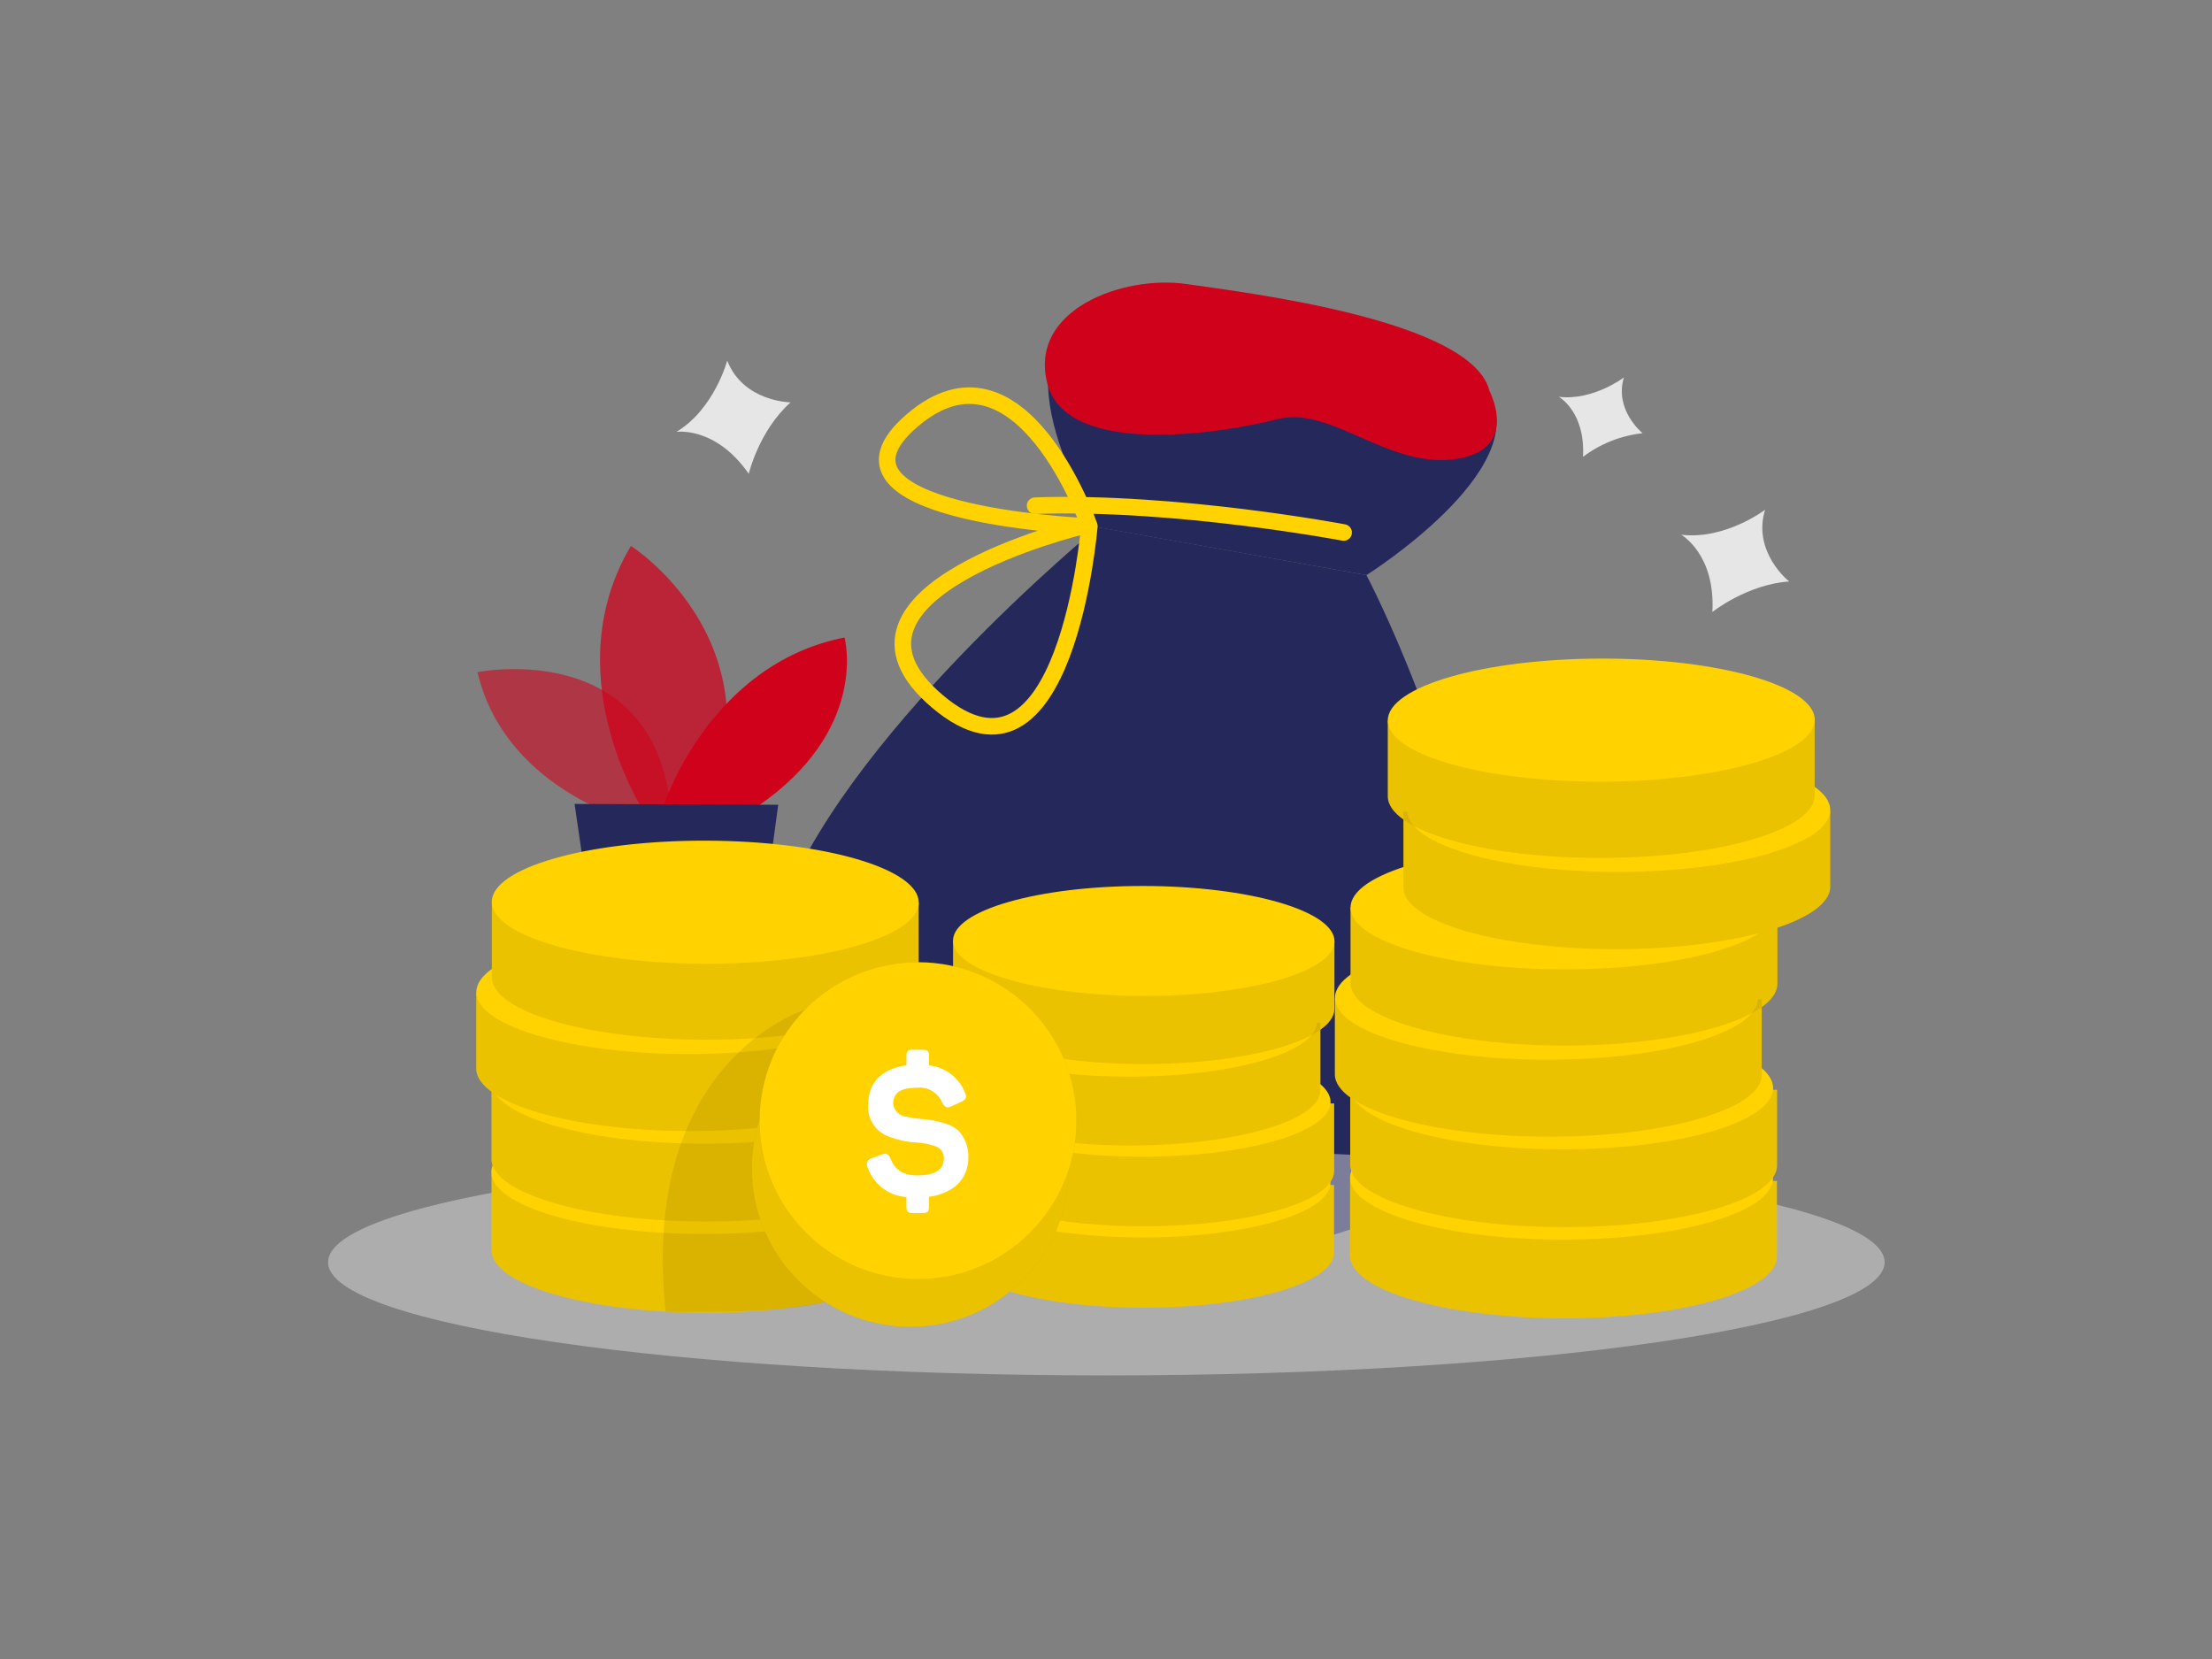 <svg width="588" height="441" viewBox="0 0 588 441" fill="none" xmlns="http://www.w3.org/2000/svg">
<rect x="0" y="0" width="588" height="441" fill="#808080" stroke="none"/>
<path opacity="0.58" d="M166.451 217.737C166.451 217.737 133.999 208.935 126.928 178.669C126.928 178.669 177.234 168.502 178.657 220.407L166.451 217.737Z" fill="#D0021B"/>
<path opacity="0.73" d="M170.441 214.495C170.441 214.495 147.76 178.639 167.712 145.116C167.712 145.116 205.959 169.411 188.97 214.568L170.441 214.495Z" fill="#D0021B"/>
<path d="M176.28 214.495C176.28 214.495 188.266 176.63 224.489 169.456C224.489 169.456 231.281 194.044 201.015 214.598L176.28 214.495Z" fill="#D0021B"/>
<path d="M152.733 213.703L159.321 258.713L200.766 258.889L206.869 213.923L152.733 213.703Z" fill="#24285B"/>
<path d="M363.231 152.877C363.231 152.877 388.494 200.704 394.465 251.729C400.436 302.755 384.767 337.994 298.386 332.169C212.004 326.345 191.098 290.9 206.913 243.836C222.728 196.772 291.828 140.128 291.828 140.128L363.231 152.877Z" fill="#24285B"/>
<path d="M363.23 152.877C363.23 152.877 407.522 125.003 395.873 104.874C384.224 84.746 355.91 89.529 341.224 82.311C326.539 75.093 247.8 62.329 291.827 140.158L363.23 152.877Z" fill="#24285B"/>
<path d="M357.172 141.552C357.172 141.552 312.616 133.116 275.147 134.421" stroke="#FFD200" stroke-width="4.401" stroke-linecap="round" stroke-linejoin="round"/>
<path d="M289.568 139.85C289.568 139.85 271.288 87.035 242.475 111.77C213.661 136.505 287.793 139.85 287.793 139.85C287.793 139.85 214.864 157.381 249.165 186.43C283.465 215.478 289.568 139.85 289.568 139.85Z" stroke="#FFD200" stroke-width="4.401" stroke-linecap="round" stroke-linejoin="round"/>
<path d="M395.932 103.906C395.932 103.906 404.353 119.927 386.411 122.098C368.468 124.27 353.739 107.78 339.464 111.447C325.189 115.115 283.715 121.805 278.448 102.102C273.181 82.399 298.488 73.068 315.316 75.489C332.143 77.91 391.325 85.128 395.932 103.906Z" fill="#D0021B"/>
<path opacity="0.45" d="M294.087 365.619C408.348 365.619 500.975 352.147 500.975 335.529C500.975 318.911 408.348 305.439 294.087 305.439C179.826 305.439 87.199 318.911 87.199 335.529C87.199 352.147 179.826 365.619 294.087 365.619Z" fill="#E6E6E6"/>
<path d="M354.648 293.321V311.293C354.648 319.435 331.938 325.964 303.946 325.964C275.954 325.964 253.273 319.288 253.287 311.146V293.174L354.648 293.321Z" fill="#FFD200"/>
<path d="M354.619 314.99V332.947C354.619 341.089 331.908 347.618 303.916 347.618C275.924 347.618 253.243 340.928 253.258 332.785V314.814L354.619 314.99Z" fill="#FFD200"/>
<path opacity="0.08" d="M354.619 314.99V332.947C354.619 341.089 331.908 347.618 303.916 347.618C275.924 347.618 253.243 340.928 253.258 332.785V314.814L354.619 314.99Z" fill="black"/>
<path d="M353.665 314.408C353.679 306.338 331.207 299.757 303.472 299.709C275.738 299.66 253.243 306.163 253.229 314.233C253.215 322.303 275.687 328.884 303.421 328.933C331.156 328.981 353.651 322.478 353.665 314.408Z" fill="#FFD200"/>
<path opacity="0.08" d="M354.648 293.321V311.293C354.648 319.435 331.938 325.964 303.946 325.964C275.954 325.964 253.273 319.288 253.287 311.146V293.174L354.648 293.321Z" fill="black"/>
<path d="M350.995 271.843V289.815C350.995 297.957 328.285 304.486 300.293 304.486C272.301 304.486 249.62 297.81 249.634 289.668V271.696L350.995 271.843Z" fill="#FFD200"/>
<path d="M354.721 250.204V268.175C354.721 276.318 331.996 282.846 304.004 282.846C276.012 282.846 253.346 276.156 253.346 268.014V250.042L354.721 250.204Z" fill="#FFD200"/>
<path d="M353.694 292.952C353.708 284.882 331.236 278.3 303.502 278.252C275.767 278.203 253.272 284.706 253.258 292.776C253.244 300.846 275.716 307.428 303.451 307.476C331.185 307.524 353.68 301.022 353.694 292.952Z" fill="#FFD200"/>
<path opacity="0.08" d="M350.995 271.843V289.815C350.995 297.957 328.285 304.486 300.293 304.486C272.301 304.486 249.62 297.81 249.634 289.668V271.696L350.995 271.843Z" fill="black"/>
<path d="M350.094 271.671C350.108 263.601 327.636 257.02 299.901 256.971C272.166 256.923 249.671 263.426 249.657 271.496C249.643 279.566 272.115 286.147 299.85 286.196C327.585 286.244 350.08 279.741 350.094 271.671Z" fill="#FFD200"/>
<path opacity="0.08" d="M354.721 250.204V268.175C354.721 276.318 331.996 282.846 304.004 282.846C276.012 282.846 253.346 276.156 253.346 268.014V250.042L354.721 250.204Z" fill="black"/>
<path d="M354.737 250.215C354.751 242.145 332.062 235.564 304.06 235.515C276.058 235.466 253.346 241.968 253.332 250.038C253.318 258.108 276.007 264.69 304.009 264.739C332.011 264.788 354.723 258.285 354.737 250.215Z" fill="#FFD200"/>
<path d="M472.381 289.683V309.797C472.381 318.907 446.957 326.257 415.62 326.199C384.283 326.14 358.903 318.716 358.917 309.606V289.492L472.381 289.683Z" fill="#FFD200"/>
<path d="M472.352 313.919V334.032C472.352 343.143 446.928 350.493 415.605 350.434C384.283 350.376 358.873 342.952 358.888 333.842V313.728L472.352 313.919Z" fill="#FFD200"/>
<path opacity="0.08" d="M472.352 313.919V334.032C472.352 343.143 446.928 350.493 415.605 350.434C384.283 350.376 358.873 342.952 358.888 333.842V313.728L472.352 313.919Z" fill="black"/>
<path d="M471.285 313.258C471.301 304.224 446.15 296.856 415.11 296.802C384.069 296.748 358.893 304.028 358.877 313.062C358.862 322.096 384.012 329.464 415.053 329.518C446.093 329.572 471.269 322.292 471.285 313.258Z" fill="#FFD200"/>
<path opacity="0.08" d="M472.381 289.683V309.797C472.381 318.907 446.957 326.257 415.62 326.199C384.283 326.14 358.903 318.716 358.917 309.606V289.492L472.381 289.683Z" fill="black"/>
<path d="M468.303 265.637V285.751C468.303 294.862 442.864 302.212 411.541 302.153C380.219 302.094 354.824 294.671 354.839 285.56V265.447L468.303 265.637Z" fill="#FFD200"/>
<path d="M472.47 241.401V261.515C472.47 270.625 447.03 277.976 415.708 277.932C384.386 277.888 358.991 270.435 359.005 261.324V241.21L472.47 241.401Z" fill="#FFD200"/>
<path d="M471.329 289.259C471.345 280.225 446.194 272.857 415.154 272.803C384.113 272.749 358.937 280.028 358.921 289.063C358.906 298.097 384.056 305.465 415.097 305.519C446.137 305.573 471.313 298.293 471.329 289.259Z" fill="#FFD200"/>
<path opacity="0.08" d="M468.303 265.637V285.751C468.303 294.862 442.864 302.212 411.541 302.153C380.219 302.094 354.824 294.671 354.839 285.56V265.447L468.303 265.637Z" fill="black"/>
<path d="M467.273 265.436C467.288 256.401 442.138 249.034 411.097 248.98C380.057 248.925 354.881 256.205 354.865 265.239C354.849 274.274 380 281.641 411.04 281.696C442.081 281.75 467.257 274.47 467.273 265.436Z" fill="#FFD200"/>
<path opacity="0.08" d="M472.47 241.401V261.515C472.47 270.625 447.03 277.976 415.708 277.932C384.386 277.888 358.991 270.435 359.005 261.324V241.21L472.47 241.401Z" fill="black"/>
<path d="M472.504 241.423C472.52 232.388 447.126 225.02 415.786 224.966C384.445 224.911 359.026 232.19 359.01 241.225C358.995 250.259 384.388 257.627 415.729 257.682C447.069 257.736 472.488 250.457 472.504 241.423Z" fill="#FFD200"/>
<path d="M373.06 215.771V235.885C373.06 245.01 398.485 252.346 429.821 252.302C461.158 252.258 486.539 244.82 486.524 235.694V215.581L373.06 215.771Z" fill="#FFD200"/>
<path d="M368.908 191.55V211.663C368.908 220.774 394.333 228.124 425.67 228.065C457.007 228.007 482.387 220.583 482.372 211.473V191.344L368.908 191.55Z" fill="#FFD200"/>
<path opacity="0.08" d="M373.06 215.771V235.885C373.06 245.01 398.485 252.346 429.821 252.302C461.158 252.258 486.539 244.82 486.524 235.694V215.581L373.06 215.771Z" fill="black"/>
<path d="M430.342 231.775C461.383 231.721 486.533 224.353 486.518 215.319C486.502 206.285 461.326 199.005 430.285 199.059C399.245 199.113 374.094 206.481 374.11 215.515C374.126 224.549 399.302 231.829 430.342 231.775Z" fill="#FFD200"/>
<path opacity="0.08" d="M368.908 191.55V211.663C368.908 220.774 394.333 228.124 425.67 228.065C457.007 228.007 482.387 220.583 482.372 211.473V191.344L368.908 191.55Z" fill="black"/>
<path d="M425.679 207.782C457.019 207.727 482.413 200.359 482.397 191.325C482.381 182.29 456.962 175.011 425.622 175.066C394.282 175.12 368.888 182.488 368.904 191.523C368.92 200.557 394.339 207.836 425.679 207.782Z" fill="#FFD200"/>
<path d="M244.206 288.172V308.286C244.206 317.396 218.782 324.746 187.445 324.702C156.108 324.658 130.625 317.191 130.639 308.095V287.981L244.206 288.172Z" fill="#FFD200"/>
<path d="M244.104 312.408V332.522C244.104 341.647 218.679 348.982 187.357 348.938C156.035 348.894 130.639 341.456 130.654 332.331V312.217L244.104 312.408Z" fill="#FFD200"/>
<path opacity="0.08" d="M244.104 312.408V332.522C244.104 341.647 218.679 348.982 187.357 348.938C156.035 348.894 130.639 341.456 130.654 332.331V312.217L244.104 312.408Z" fill="black"/>
<path d="M243.019 311.759C243.035 302.724 217.885 295.357 186.844 295.303C155.804 295.248 130.628 302.528 130.612 311.562C130.596 320.597 155.747 327.964 186.787 328.019C217.828 328.073 243.004 320.793 243.019 311.759Z" fill="#FFD200"/>
<path opacity="0.08" d="M244.206 288.172V308.286C244.206 317.396 218.782 324.746 187.445 324.702C156.108 324.658 130.625 317.191 130.639 308.095V287.981L244.206 288.172Z" fill="black"/>
<path d="M240.054 264.126V284.24C240.054 293.365 214.63 300.701 183.293 300.657C151.956 300.613 126.576 293.175 126.59 284.049V263.936L240.054 264.126Z" fill="#FFD200"/>
<path d="M244.206 239.905V259.974C244.206 269.085 218.782 276.435 187.445 276.376C156.108 276.318 130.727 268.894 130.742 259.784V239.67L244.206 239.905Z" fill="#FFD200"/>
<path d="M243.063 287.759C243.079 278.725 217.929 271.357 186.888 271.303C155.848 271.249 130.672 278.529 130.656 287.563C130.64 296.597 155.791 303.965 186.831 304.019C217.872 304.073 243.048 296.793 243.063 287.759Z" fill="#FFD200"/>
<path opacity="0.08" d="M240.054 264.126V284.24C240.054 293.365 214.63 300.701 183.293 300.657C151.956 300.613 126.576 293.175 126.59 284.049V263.936L240.054 264.126Z" fill="black"/>
<path d="M239.022 263.922C239.038 254.887 213.887 247.52 182.847 247.466C151.806 247.412 126.63 254.691 126.614 263.726C126.598 272.76 151.749 280.127 182.79 280.182C213.83 280.236 239.006 272.956 239.022 263.922Z" fill="#FFD200"/>
<path opacity="0.08" d="M244.206 239.905V259.974C244.206 269.085 218.782 276.435 187.445 276.376C156.108 276.318 130.727 268.894 130.742 259.784V239.67L244.206 239.905Z" fill="black"/>
<path opacity="0.08" d="M241.976 352.709C265.238 352.709 284.096 333.851 284.096 310.589C284.096 287.326 265.238 268.469 241.976 268.469C218.714 268.469 199.856 287.326 199.856 310.589C199.856 333.851 218.714 352.709 241.976 352.709Z" fill="black"/>
<path opacity="0.08" d="M213.969 268.425C213.969 268.425 169.869 281.878 176.955 348.645C176.955 348.645 205.695 349.613 219.339 346.107C231.545 342.982 213.969 268.425 213.969 268.425Z" fill="black"/>
<path d="M244.224 239.923C244.239 230.889 218.846 223.521 187.505 223.466C156.165 223.412 130.746 230.691 130.73 239.725C130.714 248.76 156.108 256.128 187.448 256.182C218.789 256.237 244.208 248.958 244.224 239.923Z" fill="#FFD200"/>
<path d="M241.976 352.709C265.238 352.709 284.096 333.851 284.096 310.589C284.096 287.326 265.238 268.469 241.976 268.469C218.714 268.469 199.856 287.326 199.856 310.589C199.856 333.851 218.714 352.709 241.976 352.709Z" fill="#FFD200"/>
<g opacity="0.08">
<path d="M244.03 340.018C267.292 340.018 286.15 321.16 286.15 297.898C286.15 274.636 267.292 255.778 244.03 255.778C220.768 255.778 201.91 274.636 201.91 297.898C201.91 321.16 220.768 340.018 244.03 340.018Z" fill="black"/>
</g>
<path opacity="0.08" d="M241.976 352.709C265.238 352.709 284.096 333.851 284.096 310.589C284.096 287.326 265.238 268.469 241.976 268.469C218.714 268.469 199.856 287.326 199.856 310.589C199.856 333.851 218.714 352.709 241.976 352.709Z" fill="black"/>
<path d="M244.03 340.018C267.292 340.018 286.15 321.16 286.15 297.898C286.15 274.636 267.292 255.778 244.03 255.778C220.768 255.778 201.91 274.636 201.91 297.898C201.91 321.16 220.768 340.018 244.03 340.018Z" fill="#FFD200"/>
<path d="M245.394 279.046C246.583 279.046 246.95 279.457 246.95 280.66V283.184C249.043 283.406 251.036 284.194 252.716 285.463C254.396 286.732 255.699 288.434 256.486 290.387C257.102 291.634 256.838 292.309 255.444 292.925L252.906 294.069C251.718 294.641 251.145 294.377 250.471 293.13C249.939 291.842 249.008 290.759 247.814 290.04C246.62 289.322 245.226 289.006 243.839 289.14C239.438 289.14 237.428 290.446 237.428 293.394C237.53 294.295 237.941 295.132 238.591 295.763C239.241 296.395 240.09 296.781 240.993 296.857C242.22 297.139 243.465 297.33 244.72 297.429C247.071 297.545 249.393 298 251.615 298.779C252.725 299.139 253.76 299.701 254.666 300.436C255.584 301.4 256.299 302.538 256.771 303.783C257.242 305.028 257.459 306.354 257.41 307.684C257.41 313.332 253.625 317.161 246.95 318.144V320.844C246.95 322.032 246.583 322.443 245.394 322.443H242.548C241.36 322.443 240.949 322.032 240.949 320.844V318.203C238.626 318.05 236.4 317.21 234.556 315.788C232.712 314.367 231.332 312.43 230.592 310.222C230.479 309.991 230.421 309.737 230.422 309.48C230.423 309.223 230.483 308.97 230.598 308.74C230.713 308.51 230.88 308.31 231.085 308.155C231.29 307.999 231.527 307.894 231.78 307.845L234.318 306.906C235.609 306.437 236.181 306.76 236.753 308.051C237.883 310.985 240.216 312.452 243.737 312.452C248.505 312.452 250.881 310.985 250.881 307.904C250.925 307.196 250.729 306.493 250.324 305.91C249.92 305.327 249.33 304.898 248.651 304.691C247.004 304.108 245.278 303.776 243.531 303.708C241.156 303.582 238.815 303.087 236.592 302.241C234.761 301.664 233.185 300.473 232.13 298.87C231.074 297.266 230.604 295.348 230.797 293.438C230.797 287.849 234.318 284.108 240.949 283.169V280.646C240.949 279.443 241.36 279.032 242.548 279.032L245.394 279.046Z" fill="white"/>
<path d="M193.313 95.852C193.313 95.852 189.924 108.703 179.801 114.807C179.801 114.807 190.174 113.207 199.035 125.942C199.035 125.942 201.749 114.454 210.155 106.958C210.155 106.958 197.568 106.811 193.313 95.852Z" fill="#E6E6E6"/>
<path d="M469.198 135.507C469.198 135.507 458.605 143.561 446.883 142.138C446.883 142.138 456.038 147.258 455.187 162.677C455.187 162.677 464.4 155.342 475.623 154.564C475.623 154.638 465.735 146.774 469.198 135.507Z" fill="#E6E6E6"/>
<path d="M431.655 100.341C431.655 100.341 423.454 106.576 414.373 105.476C414.373 105.476 421.459 109.437 420.799 121.438C425.417 117.953 430.892 115.783 436.643 115.159C436.643 115.159 429.059 109.07 431.655 100.341Z" fill="#E6E6E6"/>
</svg>
